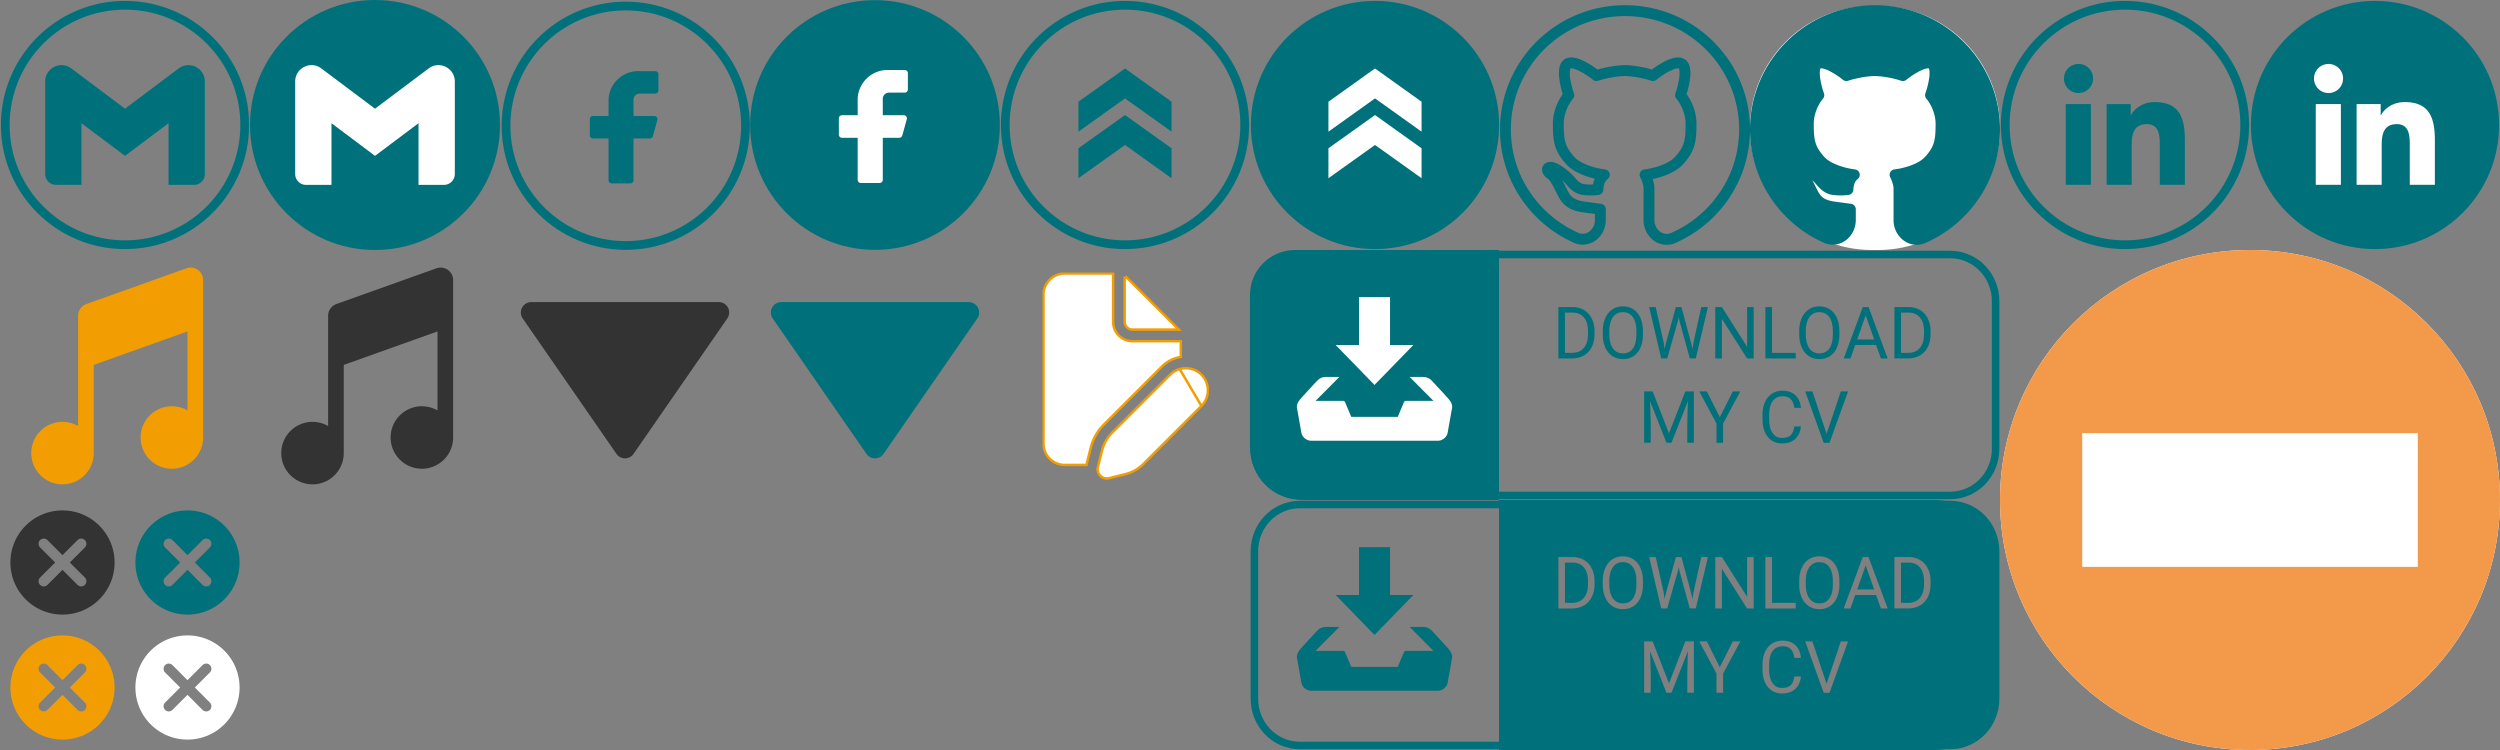<svg xmlns="http://www.w3.org/2000/svg" width="1000" height="300" fill="none" viewBox="0 0 1000 300">
  <rect x="0" y="0" width="1000" height="300" fill="#808080" stroke="none"/>
  <g clip-path="url(#clip0_150_4)">
    <path fill="#333" d="M25 204.167c-11.52 0-20.833 9.312-20.833 20.833 0 11.521 9.312 20.833 20.833 20.833 11.52 0 20.833-9.312 20.833-20.833 0-11.521-9.312-20.833-20.833-20.833zm8.958 29.791a2.068 2.068 0 01-1.468.61 2.067 2.067 0 01-1.47-.61l-6.02-6.02-6.02 6.02a2.076 2.076 0 11-2.938-2.937l6.02-6.021-6.02-6.021a2.076 2.076 0 112.937-2.937L25 222.063l6.02-6.021a2.088 2.088 0 011.47-.609 2.084 2.084 0 011.468.609 2.08 2.08 0 010 2.937L27.938 225l6.02 6.021c.792.792.792 2.125 0 2.937z"/>
    <path fill="#00717B" d="M75 204.167c-11.52 0-20.833 9.312-20.833 20.833 0 11.521 9.312 20.833 20.833 20.833 11.52 0 20.833-9.312 20.833-20.833 0-11.521-9.312-20.833-20.833-20.833zm8.958 29.791a2.068 2.068 0 01-1.468.61 2.067 2.067 0 01-1.47-.61l-6.02-6.02-6.02 6.02a2.076 2.076 0 11-2.938-2.937l6.02-6.021-6.02-6.021a2.076 2.076 0 112.937-2.937L75 222.063l6.02-6.021a2.088 2.088 0 011.47-.609 2.084 2.084 0 011.468.609 2.08 2.08 0 010 2.937L77.938 225l6.02 6.021c.792.792.792 2.125 0 2.937z"/>
    <path fill="#F29E03" d="M25 254.167c-11.52 0-20.833 9.312-20.833 20.833 0 11.521 9.312 20.833 20.833 20.833 11.52 0 20.833-9.312 20.833-20.833 0-11.521-9.312-20.833-20.833-20.833zm8.958 29.791a2.068 2.068 0 01-1.468.61 2.067 2.067 0 01-1.47-.61l-6.02-6.02-6.02 6.02a2.076 2.076 0 11-2.938-2.937l6.02-6.021-6.02-6.021a2.076 2.076 0 112.937-2.937L25 272.063l6.02-6.021a2.088 2.088 0 011.47-.609 2.084 2.084 0 011.468.609 2.08 2.08 0 010 2.937L27.938 275l6.02 6.021c.792.792.792 2.125 0 2.937z"/>
    <path fill="#fff" d="M75 254.167c-11.52 0-20.833 9.312-20.833 20.833 0 11.521 9.312 20.833 20.833 20.833 11.52 0 20.833-9.312 20.833-20.833 0-11.521-9.312-20.833-20.833-20.833zm8.958 29.791a2.068 2.068 0 01-1.468.61 2.067 2.067 0 01-1.47-.61l-6.02-6.02-6.02 6.02a2.076 2.076 0 11-2.938-2.937l6.02-6.021-6.02-6.021a2.076 2.076 0 112.937-2.937L75 272.063l6.02-6.021a2.088 2.088 0 011.47-.609 2.084 2.084 0 011.468.609 2.08 2.08 0 010 2.937L77.938 275l6.02 6.021c.792.792.792 2.125 0 2.937z"/>
    <g clip-path="url(#clip1_150_4)">
      <path stroke="#00717B" stroke-width="3.5" d="M97.892 50c0 26.45-21.443 47.892-47.892 47.892C23.55 97.892 2.108 76.449 2.108 50 2.108 23.55 23.551 2.108 50 2.108c26.45 0 47.892 21.443 47.892 47.892z"/>
      <path fill="#00717B" d="M81.928 32.59V69.6a4.354 4.354 0 01-4.353 4.352H67.413V49.28L50 62.347 32.587 49.282v24.672H22.425a4.35 4.35 0 01-4.353-4.355V32.59c0-5.382 6.144-8.455 10.448-5.225l4.067 3.052L50 43.476l17.413-13.064 4.067-3.046c4.3-3.227 10.448-.156 10.448 5.226v-.002z"/>
    </g>
    <g clip-path="url(#clip2_150_4)">
      <path fill="#00717B" d="M150 100c27.614 0 50-22.386 50-50S177.614 0 150 0s-50 22.386-50 50 22.386 50 50 50z"/>
      <path fill="#fff" d="M181.928 32.59V69.6a4.348 4.348 0 01-1.275 3.077 4.354 4.354 0 01-3.078 1.275h-10.162V49.28L150 62.347l-17.413-13.064v24.672h-10.162a4.346 4.346 0 01-3.079-1.275 4.346 4.346 0 01-1.274-3.08V32.59c0-5.382 6.144-8.455 10.448-5.225l4.067 3.052L150 43.476l17.413-13.064 4.067-3.046c4.301-3.227 10.448-.156 10.448 5.226v-.002z"/>
    </g>
    <g clip-path="url(#clip3_150_4)">
      <path stroke="#00717B" stroke-width="3.5" d="M250.301 98.193c26.45 0 47.892-21.442 47.892-47.892 0-26.45-21.442-47.891-47.892-47.891-26.449 0-47.891 21.442-47.891 47.891 0 26.45 21.442 47.892 47.891 47.892z"/>
      <path fill="#00717B" d="M263.372 29.698a1.247 1.247 0 00-1.248-1.247h-6.235a11.898 11.898 0 00-12.472 11.224v6.735h-6.236a1.243 1.243 0 00-1.152.77 1.242 1.242 0 00-.095.478v6.484a1.25 1.25 0 001.247 1.248h6.236v16.712a1.247 1.247 0 001.247 1.247h7.483a1.249 1.249 0 001.247-1.248V55.39h6.536a1.246 1.246 0 001.221-.922l1.796-6.486a1.254 1.254 0 00-.212-1.08 1.25 1.25 0 00-.985-.492h-8.356v-6.735a2.495 2.495 0 012.495-2.245h6.235a1.25 1.25 0 001.248-1.247v-6.485z"/>
    </g>
    <g clip-path="url(#clip4_150_4)">
      <path fill="#00717B" stroke="#00717B" stroke-width="3.5" d="M350 98.193c26.616 0 48.193-21.577 48.193-48.193 0-26.616-21.577-48.193-48.193-48.193-26.616 0-48.193 21.577-48.193 48.193 0 26.616 21.577 48.193 48.193 48.193z"/>
      <path fill="#fff" d="M363.153 29.267a1.253 1.253 0 00-1.255-1.255h-6.275a11.974 11.974 0 00-12.551 11.295v6.777h-6.274a1.257 1.257 0 00-1.256 1.256v6.525a1.257 1.257 0 001.256 1.255h6.274v16.817a1.259 1.259 0 001.256 1.255h7.53a1.257 1.257 0 001.254-1.255V55.121h6.577a1.257 1.257 0 001.229-.928l1.807-6.527a1.258 1.258 0 00-.211-1.088 1.259 1.259 0 00-.994-.494h-8.408v-6.777a2.514 2.514 0 012.511-2.259h6.275a1.253 1.253 0 001.255-1.255v-6.526z"/>
    </g>
    <g clip-path="url(#clip5_150_4)">
      <path fill="#00717B" d="M431.376 40.687V52.66L450 39.358l18.624 13.302V40.688L450 27.384l-18.624 13.304v-.001z"/>
      <path fill="#00717B" d="M431.376 59.313v11.972L450 57.983l18.624 13.303V59.313L450 46.01l-18.624 13.3v.003z"/>
      <path stroke="#00717B" stroke-width="3.5" d="M450 97.892c26.45 0 47.892-21.442 47.892-47.892 0-26.45-21.442-47.892-47.892-47.892-26.45 0-47.892 21.442-47.892 47.892 0 26.45 21.442 47.892 47.892 47.892z"/>
    </g>
    <g clip-path="url(#clip6_150_4)">
      <path fill="#00717B" stroke="#00717B" stroke-width="3.5" d="M550 97.892c26.449 0 47.892-21.443 47.892-47.892 0-26.45-21.443-47.892-47.892-47.892S502.108 23.551 502.108 50c0 26.45 21.443 47.892 47.892 47.892z"/>
      <path fill="#fff" d="M531.376 40.687V52.66L550 39.358l18.624 13.302V40.688L550 27.384l-18.624 13.304v-.001z"/>
      <path fill="#fff" d="M531.376 59.313v11.972L550 57.983l18.624 13.303V59.313L550 46.01l-18.624 13.3v.003z"/>
    </g>
    <path fill="#00717B" fill-rule="evenodd" d="M650 6.437c-25.229 0-45.654 20.322-45.654 45.346 0 18.376 11.012 34.188 26.862 41.301 1.658.745 3.28.45 4.546-.5a5.75 5.75 0 002.217-4.613v-2.375l-5.654-.767a1.893 1.893 0 01-.125-.02c-3.117-.609-5.221-1.704-6.763-3.284-1.295-1.329-2.087-2.92-2.759-4.27l-.233-.47a48.227 48.227 0 00-2.029-3.793c-.562-.892-1-1.35-1.433-1.638-1.1-.729-2.158-1.966-2.158-3.512a3 3 0 011.083-2.334 3.518 3.518 0 012.275-.759c.925 0 1.795.285 2.52.61.742.333 1.48.775 2.168 1.233 1.674 1.116 3.325 2.437 4.72 4.067 1.454 1.692 2.483 2.766 4.034 2.988 1.275.182 2.575.187 3.587.141a10.72 10.72 0 01.691-2.334 34.781 34.781 0 01-3.653-1.066c-2.725-.966-5.762-2.471-7.805-4.75-2.241-2.51-3.629-4.746-4.403-7.362-.754-2.55-.88-5.313-.88-8.713 0-5.209 2.253-9.597 3.946-11.926a36.066 36.066 0 01-1.396-6.253 14.65 14.65 0 01.004-4.033c.209-1.222.729-2.722 2.1-3.626 1.321-.88 2.872-.842 4.08-.617 1.253.238 2.558.76 3.758 1.355 1.954.966 3.896 2.259 5.349 3.354 2.51-.738 6.947-1.687 10.959-1.775h.092c4.017.087 8.254 1.036 10.7 1.771 1.458-1.092 3.396-2.388 5.346-3.35 1.2-.596 2.5-1.117 3.759-1.355 1.207-.225 2.757-.262 4.083.614 1.366.907 1.891 2.407 2.096 3.629.212 1.27.162 2.691 0 4.032a36.08 36.08 0 01-1.393 6.254c1.692 2.334 3.946 6.722 3.946 11.926 0 3.4-.125 6.162-.875 8.708-.779 2.625-2.166 4.858-4.408 7.366-2.042 2.28-5.08 3.784-7.804 4.751a35.25 35.25 0 01-4.425 1.237c.512 1.55.695 2.804.695 3.526v12.873c0 1.958.914 3.629 2.209 4.604 1.259.954 2.876 1.25 4.533.525 16-7.05 27.141-22.904 27.141-41.375.002-25.019-20.415-45.34-45.649-45.34zM639.483 77.96c-1.083.154-.003 0-.003 0h-.013l-.033.008-.121.016a27.52 27.52 0 01-1.864.154c-1.174.055-2.786.06-4.441-.178-3.296-.467-5.301-2.8-6.596-4.317l-.124-.142c-.424-.492-.88-.954-1.363-1.387.429.792.875 1.675 1.355 2.624l.04.085.214.433c.729 1.45 1.208 2.416 2.003 3.225.775.791 1.983 1.557 4.426 2.04l7.474 1.013a2.176 2.176 0 011.883 2.159v4.28c0 3.333-1.562 6.304-3.957 8.104a8.7 8.7 0 01-8.929.983C612.092 89.279 600 71.959 600 51.783c0-27.466 22.405-49.699 50-49.699s50 22.232 50 49.7c0 20.279-12.246 37.645-29.737 45.358a8.713 8.713 0 01-8.904-1.029 10.114 10.114 0 01-3.942-8.091V75.145c0-.292-.205-1.975-1.342-4.238a2.176 2.176 0 01.032-2.014 2.18 2.18 0 011.668-1.13c1.429-.16 3.837-.622 6.267-1.485 2.475-.874 4.695-2.074 6.016-3.55 1.964-2.192 2.942-3.875 3.479-5.696.558-1.887.7-4.084.7-7.47 0-4.755-2.5-8.75-3.65-10.038a2.179 2.179 0 01-.433-2.18c.583-1.64 1.292-4.195 1.563-6.474.132-1.146.141-2.105.024-2.795a1.912 1.912 0 00-.224-.722 2.026 2.026 0 00-.863.037c-.708.134-1.612.468-2.638.976-2.041 1.008-4.167 2.5-5.482 3.567a2.169 2.169 0 01-2.105.354A38.784 38.784 0 00650 30.399c-4.196.1-9.037 1.291-10.692 1.888a2.162 2.162 0 01-2.103-.354 32.388 32.388 0 00-5.485-3.567 10.868 10.868 0 00-2.64-.976 2.028 2.028 0 00-.86-.036 1.906 1.906 0 00-.224.72c-.116.691-.108 1.65.024 2.796.272 2.28.984 4.834 1.563 6.475a2.18 2.18 0 01-.434 2.18C628 40.811 625.5 44.806 625.5 49.561c0 3.383.142 5.583.7 7.47.542 1.821 1.517 3.5 3.475 5.696 1.325 1.476 3.542 2.674 6.021 3.55a29.99 29.99 0 006.262 1.483 2.172 2.172 0 011.811 2.909 2.168 2.168 0 01-.786 1.029c-.687.491-1.141 1.376-1.395 2.396a8.116 8.116 0 00-.234 1.604v.08a2.176 2.176 0 01-1.871 2.179v.001z" clip-rule="evenodd"/>
    <g clip-path="url(#clip7_150_4)">
      <path fill="#fff" d="M700 51.205c0-26.948 21.847-48.795 48.795-48.795h2.41C778.154 2.41 800 24.257 800 51.205 800 78.155 778.154 100 751.205 100h-2.41C721.847 100 700 78.154 700 51.205z"/>
      <path fill="#00717B" fill-rule="evenodd" d="M739.483 77.959c-1.083.154-.003 0-.003 0h-.013l-.033.008-.121.016a27.52 27.52 0 01-1.864.154c-1.174.055-2.786.06-4.441-.178-3.296-.467-5.301-2.8-6.596-4.317l-.124-.142c-.424-.492-.88-.954-1.363-1.387.429.792.875 1.675 1.355 2.624l.04.085.214.433c.729 1.45 1.208 2.416 2.003 3.225.775.791 1.983 1.557 4.426 2.04l7.474 1.013a2.176 2.176 0 011.883 2.159v4.28c0 3.333-1.562 6.304-3.957 8.104a8.7 8.7 0 01-8.929.983C712.092 89.279 700 71.959 700 51.783c0-27.466 22.405-49.699 50-49.699s50 22.232 50 49.7c0 20.279-12.246 37.645-29.737 45.358a8.713 8.713 0 01-8.904-1.029 10.114 10.114 0 01-3.942-8.091V75.145c0-.292-.205-1.975-1.342-4.238a2.188 2.188 0 01.033-2.014 2.187 2.187 0 011.667-1.13c1.429-.16 3.837-.622 6.267-1.485 2.475-.874 4.695-2.074 6.016-3.55 1.964-2.192 2.942-3.875 3.479-5.696.558-1.887.7-4.084.7-7.47 0-4.755-2.5-8.75-3.65-10.038a2.179 2.179 0 01-.433-2.18c.583-1.64 1.292-4.195 1.563-6.474.132-1.146.141-2.105.024-2.795a1.912 1.912 0 00-.224-.722 2.026 2.026 0 00-.863.037c-.708.134-1.612.468-2.638.976-2.041 1.008-4.167 2.5-5.482 3.567a2.167 2.167 0 01-2.105.354A38.788 38.788 0 00750 30.399c-4.196.1-9.037 1.291-10.692 1.888a2.162 2.162 0 01-2.103-.354 32.394 32.394 0 00-5.485-3.567 10.868 10.868 0 00-2.64-.976 2.028 2.028 0 00-.86-.036 1.906 1.906 0 00-.224.72c-.116.691-.108 1.65.024 2.796.272 2.28.984 4.834 1.563 6.475a2.18 2.18 0 01-.434 2.18C728 40.811 725.5 44.806 725.5 49.561c0 3.383.142 5.583.7 7.47.542 1.821 1.517 3.5 3.475 5.696 1.325 1.476 3.542 2.674 6.021 3.55a29.99 29.99 0 006.262 1.483 2.172 2.172 0 011.811 2.909 2.168 2.168 0 01-.786 1.029c-.687.491-1.141 1.376-1.395 2.396a8.116 8.116 0 00-.234 1.604v.08a2.178 2.178 0 01-1.871 2.18z" clip-rule="evenodd"/>
    </g>
    <g clip-path="url(#clip8_150_4)">
      <path stroke="#00717B" stroke-width="3.5" d="M850 97.892c26.45 0 47.892-21.442 47.892-47.892 0-26.45-21.442-47.892-47.892-47.892-26.45 0-47.892 21.442-47.892 47.892 0 26.45 21.442 47.892 47.892 47.892z"/>
      <path fill="#00717B" d="M831.33 37.22a5.824 5.824 0 005.906-5.82 5.82 5.82 0 00-1.735-4.147 5.827 5.827 0 00-4.171-1.675 5.822 5.822 0 000 11.643zm11.318 4.413V73.93h10.029V57.958c0-4.215.793-8.297 6.018-8.297 5.153 0 5.217 4.82 5.217 8.563v15.709h10.034V56.222c0-8.702-1.874-15.388-12.042-15.388-4.882 0-8.156 2.68-9.494 5.215h-.135v-4.416h-9.627zm-16.341 0h10.044V73.93h-10.044V41.632z"/>
    </g>
    <g clip-path="url(#clip9_150_4)">
      <path fill="#00717B" stroke="#00717B" stroke-width="3.5" d="M950 97.892c26.449 0 47.892-21.443 47.892-47.892 0-26.45-21.443-47.892-47.892-47.892S902.108 23.551 902.108 50c0 26.45 21.443 47.892 47.892 47.892z"/>
      <path fill="#fff" d="M931.33 37.22a5.829 5.829 0 004.905-2.561 5.816 5.816 0 10-9.638-6.516 5.816 5.816 0 001.766 8.212 5.82 5.82 0 002.967.865zm11.318 4.413V73.93h10.029V57.958c0-4.215.793-8.297 6.018-8.297 5.153 0 5.217 4.82 5.217 8.563v15.709h10.034V56.222c0-8.702-1.874-15.388-12.042-15.388-4.882 0-8.156 2.68-9.494 5.215h-.135v-4.416h-9.627zm-16.341 0h10.044V73.93h-10.044V41.632z"/>
    </g>
    <path fill="#F29E03" d="M75 132.563v31.612A12.5 12.5 0 1081.25 175v-62.963a4.998 4.998 0 00-6.687-4.712l-40 14.287a5 5 0 00-3.314 4.707v44.1a12.502 12.502 0 00-15.085 1.987 12.499 12.499 0 1021.336 8.845v-35.294L75 132.569v-.006z"/>
    <path fill="#333" d="M175 132.563v31.612a12.502 12.502 0 00-18.643 9.194 12.502 12.502 0 0022.311 9.241 12.503 12.503 0 002.583-7.61v-62.963a5.01 5.01 0 00-2.121-4.093 4.999 4.999 0 00-4.567-.619l-40 14.287a5 5 0 00-3.314 4.707v44.1a12.5 12.5 0 00-15.085 1.987 12.493 12.493 0 004.051 20.384 12.496 12.496 0 0014.699-3.933 12.493 12.493 0 002.586-7.606v-35.294l37.5-13.388v-.006zM246.575 181.537a4.157 4.157 0 006.85 0l37.5-54.166a4.158 4.158 0 00-3.425-6.537h-75a4.18 4.18 0 00-3.681 2.237 4.17 4.17 0 00.256 4.3l37.5 54.166z"/>
    <path fill="#00717B" d="M346.575 181.537a4.157 4.157 0 006.85 0l37.5-54.166a4.159 4.159 0 00.269-4.307 4.161 4.161 0 00-3.694-2.23h-75a4.169 4.169 0 00-3.683 2.236 4.173 4.173 0 00.258 4.301l37.5 54.166z"/>
    <g clip-path="url(#clip10_150_4)">
      <path fill="#fff" stroke="#F29E03" d="M471.871 147.621a8.84 8.84 0 018.699 14.747l-8.699-14.747v0zm0 0h-.006l-.054.015a8.848 8.848 0 00-3.75 2.232v.001l-23.209 23.209a15.43 15.43 0 00-4.056 7.167s0 0 0 0l-1.641 6.557a3.695 3.695 0 004.47 4.482h.001l6.558-1.641a15.422 15.422 0 007.167-4.056v0l23.218-23.219-8.698-14.747v0zm-26.622-37.838v-.391h-19.344a8.512 8.512 0 00-8.513 8.513v59.554a8.51 8.51 0 008.513 8.514h8.672l.075-.297 1.635-6.546a20.062 20.062 0 015.279-9.322v0l23.214-23.214a13.405 13.405 0 017.208-3.746l.325-.056v-6.326H452.97a7.729 7.729 0 01-7.721-7.731v-18.952zm25.319 22.051h.945l-.668-.668-20.306-20.306-.277.277h-.392v17.598a3.1 3.1 0 003.1 3.099h17.598z"/>
    </g>
    <path fill="#00717B" d="M623.345 143.373v-20.557h5.643c1.741 0 3.278.396 4.615 1.186 1.336.791 2.366 1.916 3.09 3.374.733 1.46 1.103 3.135 1.112 5.026v1.314c0 1.939-.366 3.638-1.099 5.096-.723 1.46-1.762 2.581-3.117 3.361-1.345.781-2.916 1.181-4.71 1.2h-5.534zm2.636-18.325v16.109h2.774c2.032 0 3.612-.65 4.738-1.949 1.136-1.298 1.703-3.148 1.703-5.548v-1.201c0-2.334-.536-4.146-1.607-5.435-1.062-1.299-2.572-1.958-4.532-1.976h-3.076zm31.201 8.711c0 2.013-.329 3.774-.989 5.28-.658 1.496-1.592 2.641-2.8 3.431-1.21.79-2.62 1.185-4.231 1.185-1.575 0-2.971-.395-4.188-1.185-1.218-.8-2.166-1.934-2.843-3.403-.668-1.478-1.011-3.186-1.03-5.125v-1.482c0-1.977.334-3.723 1.003-5.238.668-1.516 1.611-2.674 2.829-3.474 1.227-.809 2.627-1.214 4.202-1.214 1.602 0 3.012.4 4.229 1.2 1.227.79 2.171 1.943 2.829 3.459.66 1.506.989 3.261.989 5.266v1.3zm-2.622-1.328c0-2.437-.477-4.306-1.429-5.604-.952-1.309-2.284-1.964-3.996-1.964-1.666 0-2.98.655-3.942 1.964-.952 1.298-1.441 3.106-1.468 5.421v1.511c0 2.361.48 4.221 1.441 5.576.97 1.347 2.303 2.019 3.996 2.019 1.703 0 3.021-.635 3.955-1.906.934-1.279 1.415-3.111 1.443-5.491v-1.526zm10.89 4.462l.384 2.711.563-2.443 3.955-14.345h2.225l3.859 14.345.549 2.485.426-2.768 3.103-14.062h2.651l-4.848 20.557h-2.403l-4.119-14.98-.317-1.566-.315 1.566-4.272 14.98h-2.403l-4.834-20.557h2.637l3.159 14.077zm36.021 6.48h-2.651l-10.066-15.84v15.84h-2.65v-20.557h2.65l10.094 15.912v-15.91h2.623v20.555zm7.334-2.216h9.475v2.216h-12.126v-20.557h2.651v18.341zm26.958-7.398c0 2.013-.331 3.774-.99 5.28-.659 1.496-1.593 2.641-2.802 3.431-1.208.79-2.617 1.185-4.229 1.185-1.575 0-2.971-.395-4.188-1.185-1.218-.8-2.166-1.934-2.843-3.403-.668-1.478-1.011-3.186-1.03-5.125v-1.482c0-1.977.334-3.723 1.002-5.238.669-1.516 1.611-2.674 2.829-3.474 1.227-.809 2.628-1.214 4.202-1.214 1.603 0 3.013.4 4.231 1.2 1.226.79 2.169 1.943 2.828 3.459.659 1.506.99 3.261.99 5.266v1.3zm-2.624-1.328c0-2.437-.476-4.306-1.428-5.604-.952-1.309-2.285-1.964-3.997-1.964-1.665 0-2.98.655-3.941 1.964-.952 1.298-1.441 3.106-1.469 5.421v1.511c0 2.361.48 4.221 1.442 5.576.97 1.347 2.303 2.019 3.996 2.019 1.703 0 3.021-.635 3.955-1.906.934-1.279 1.415-3.111 1.442-5.491v-1.526zm17.318 5.577h-8.378l-1.881 5.365h-2.72l7.636-20.557h2.307l7.649 20.557h-2.704l-1.909-5.365zm-7.581-2.231h6.798l-3.407-9.614-3.391 9.614zm14.886 7.596v-20.557h5.644c1.74 0 3.278.396 4.615 1.186 1.337.791 2.366 1.916 3.09 3.374.732 1.46 1.103 3.135 1.112 5.026v1.314c0 1.939-.367 3.638-1.099 5.096-.723 1.46-1.763 2.581-3.117 3.361-1.346.781-2.916 1.181-4.71 1.2h-5.535zm2.637-18.325v16.109h2.774c2.033 0 3.611-.65 4.738-1.949 1.135-1.298 1.702-3.148 1.702-5.548v-1.201c0-2.334-.535-4.146-1.606-5.435-1.062-1.299-2.573-1.958-4.532-1.976h-3.076zm-99.344 31.504l6.537 16.772 6.537-16.773h3.419v20.557h-2.636v-8.006l.247-8.639-6.565 16.645h-2.018l-6.551-16.603.261 8.597v8.006h-2.637v-20.557l3.406.001zm26.861 10.32l5.22-10.32h2.993l-6.895 12.89v7.666h-2.636v-7.666l-6.893-12.891h3.021l5.19 10.321zm32.479 3.714c-.248 2.174-1.031 3.855-2.349 5.041-1.309 1.175-3.053 1.763-5.231 1.763-2.363 0-4.258-.87-5.686-2.612-1.419-1.741-2.128-4.071-2.128-6.988v-1.977c0-1.911.329-3.59.988-5.041.669-1.449 1.611-2.56 2.829-3.331 1.217-.782 2.628-1.172 4.23-1.172 2.123 0 3.826.612 5.108 1.836 1.282 1.213 2.029 2.899 2.239 5.054h-2.65c-.23-1.639-.728-2.824-1.498-3.558-.759-.735-1.826-1.101-3.199-1.101-1.685 0-3.008.639-3.969 1.919-.952 1.281-1.429 3.103-1.429 5.465v1.991c0 2.231.454 4.005 1.36 5.323.907 1.318 2.175 1.975 3.805 1.975 1.465 0 2.586-.337 3.364-1.015.788-.687 1.309-1.878 1.566-3.572h2.65zm10.231 2.922l5.713-16.957h2.884l-7.416 20.557h-2.335l-7.402-20.557h2.87l5.686 16.957zM500 118c0-9.941 8.059-18 18-18h81.609v100H521c-11.598 0-21-9.402-21-21v-61z"/>
    <path fill="#fff" d="M565.332 138.012h-9.316v-19.157h-12.422v19.157h-9.317l15.528 15.964 15.527-15.964zm13.471 20.855c-.652-.715-5.003-5.501-6.245-6.749a4.602 4.602 0 00-3.236-1.335h-5.456l9.516 9.559h-11.007a.838.838 0 00-.428.11.87.87 0 00-.317.315l-2.535 5.98h-18.582l-2.535-5.98a.868.868 0 00-.317-.314.84.84 0 00-.428-.111h-11.005l9.512-9.559h-5.454a4.612 4.612 0 00-3.236 1.335c-1.242 1.251-5.593 6.036-6.246 6.749-1.517 1.663-2.353 2.988-1.956 4.627l1.743 9.814c.398 1.641 2.146 2.988 3.888 2.988h50.657c1.741 0 3.49-1.347 3.887-2.988l1.743-9.814c.391-1.639-.441-2.964-1.963-4.627z"/>
    <path stroke="#00717B" stroke-width="3" d="M780.078 101.807H519.922c-10.032 0-18.164 8.361-18.164 18.675v59.036c0 10.314 8.132 18.675 18.164 18.675h260.156c10.032 0 18.164-8.361 18.164-18.675v-59.036c0-10.314-8.132-18.675-18.164-18.675z"/>
    <g>
      <path fill="#00717B" d="M623.345 243.373v-20.557h5.643c1.741 0 3.278.396 4.615 1.186 1.336.791 2.366 1.916 3.09 3.374.733 1.46 1.103 3.135 1.112 5.026v1.314c0 1.939-.366 3.638-1.099 5.096-.723 1.46-1.762 2.581-3.117 3.361-1.345.781-2.916 1.181-4.71 1.2h-5.534zm2.636-18.325v16.109h2.774c2.032 0 3.612-.65 4.738-1.949 1.136-1.298 1.703-3.148 1.703-5.548v-1.201c0-2.334-.536-4.146-1.607-5.435-1.062-1.299-2.572-1.958-4.532-1.976h-3.076zm31.201 8.711c0 2.013-.329 3.774-.989 5.28-.658 1.496-1.592 2.641-2.8 3.431-1.21.79-2.62 1.185-4.231 1.185-1.575 0-2.971-.395-4.188-1.185-1.218-.8-2.166-1.934-2.843-3.403-.668-1.478-1.011-3.186-1.03-5.125v-1.482c0-1.977.334-3.723 1.003-5.238.668-1.516 1.611-2.674 2.829-3.474 1.227-.809 2.627-1.214 4.202-1.214 1.602 0 3.012.4 4.229 1.2 1.227.79 2.171 1.943 2.829 3.459.66 1.506.989 3.261.989 5.266v1.3zm-2.622-1.328c0-2.437-.477-4.306-1.429-5.604-.953-1.309-2.284-1.964-3.996-1.964-1.666 0-2.98.655-3.942 1.964-.952 1.298-1.441 3.106-1.468 5.421v1.511c0 2.361.48 4.221 1.441 5.576.97 1.347 2.303 2.019 3.996 2.019 1.703 0 3.021-.635 3.955-1.906.934-1.279 1.415-3.111 1.443-5.491v-1.526zm10.89 4.462l.384 2.711.563-2.443 3.955-14.345h2.225l3.859 14.345.549 2.485.426-2.768 3.103-14.062h2.651l-4.848 20.557h-2.403l-4.119-14.98-.317-1.566-.315 1.566-4.272 14.98h-2.403l-4.834-20.557h2.637l3.159 14.077zm36.021 6.48h-2.651l-10.066-15.84v15.84h-2.65v-20.557h2.65l10.094 15.912v-15.91h2.623v20.555zm7.334-2.216h9.475v2.216h-12.126v-20.557h2.651v18.341zm26.957-7.398c0 2.013-.33 3.774-.989 5.28-.659 1.496-1.593 2.641-2.802 3.431-1.208.79-2.618 1.185-4.229 1.185-1.575 0-2.971-.395-4.188-1.185-1.218-.8-2.166-1.934-2.843-3.403-.668-1.478-1.011-3.186-1.03-5.125v-1.482c0-1.977.334-3.723 1.002-5.238.669-1.516 1.611-2.674 2.829-3.474 1.227-.809 2.628-1.214 4.202-1.214 1.603 0 3.013.4 4.231 1.2 1.226.79 2.169 1.943 2.828 3.459.659 1.506.989 3.261.989 5.266v1.3zm-2.623-1.328c0-2.437-.476-4.306-1.428-5.604-.952-1.309-2.285-1.964-3.997-1.964-1.665 0-2.98.655-3.941 1.964-.952 1.298-1.441 3.106-1.47 5.421v1.511c0 2.361.481 4.221 1.443 5.576.97 1.347 2.303 2.019 3.996 2.019 1.703 0 3.021-.635 3.955-1.906.934-1.279 1.415-3.111 1.442-5.491v-1.526zm17.318 5.577h-8.378l-1.881 5.365h-2.72l7.636-20.557h2.307l7.649 20.557h-2.704l-1.909-5.365zm-7.581-2.231h6.798l-3.407-9.614-3.391 9.614zm14.886 7.596v-20.557h5.644c1.74 0 3.278.396 4.615 1.186 1.337.791 2.366 1.916 3.09 3.374.732 1.46 1.103 3.135 1.112 5.026v1.314c0 1.939-.367 3.638-1.099 5.096-.723 1.46-1.763 2.581-3.117 3.361-1.346.781-2.916 1.181-4.71 1.2h-5.535zm2.637-18.325v16.109h2.774c2.033 0 3.611-.65 4.738-1.949 1.135-1.298 1.702-3.148 1.702-5.548v-1.201c0-2.334-.535-4.146-1.606-5.435-1.062-1.299-2.573-1.958-4.532-1.976h-3.076zm-99.344 31.504l6.537 16.772 6.537-16.773h3.419v20.557h-2.636v-8.006l.247-8.639-6.565 16.645h-2.018l-6.551-16.603.261 8.597v8.006h-2.637v-20.557l3.406.001zm26.861 10.32l5.22-10.32h2.993l-6.895 12.89v7.666h-2.636v-7.666l-6.893-12.891h3.021l5.19 10.321zm32.479 3.714c-.248 2.174-1.031 3.855-2.349 5.041-1.309 1.175-3.053 1.763-5.231 1.763-2.363 0-4.258-.87-5.686-2.612-1.419-1.741-2.128-4.071-2.128-6.988v-1.977c0-1.911.329-3.59.988-5.041.669-1.449 1.611-2.56 2.829-3.331 1.217-.782 2.628-1.172 4.23-1.172 2.123 0 3.826.612 5.108 1.836 1.282 1.213 2.029 2.899 2.239 5.054h-2.65c-.23-1.639-.728-2.824-1.498-3.558-.759-.735-1.826-1.101-3.199-1.101-1.685 0-3.008.639-3.969 1.919-.952 1.281-1.429 3.103-1.429 5.465v1.991c0 2.231.454 4.005 1.36 5.323.907 1.318 2.175 1.976 3.805 1.976 1.465 0 2.586-.338 3.364-1.016.788-.687 1.309-1.878 1.566-3.572h2.65zm10.231 2.922l5.713-16.957h2.884l-7.416 20.557h-2.335l-7.402-20.557h2.87l5.686 16.957zm68.788-47.002c0-14.639-11.543-26.506-25.781-26.506H599.609v100h174.024c14.238 0 25.781-11.867 25.781-26.506v-46.988zm-234.082 11.506h-9.316v-19.157h-12.422v19.157h-9.317l15.528 15.964 15.527-15.964zm13.471 20.855c-.652-.715-5.003-5.501-6.245-6.749a4.604 4.604 0 00-3.236-1.335h-5.456l9.516 9.559h-11.007a.838.838 0 00-.428.11.87.87 0 00-.317.315l-2.535 5.98h-18.582l-2.535-5.98a.868.868 0 00-.317-.314.84.84 0 00-.428-.111h-11.005l9.512-9.559h-5.454a4.612 4.612 0 00-3.236 1.335c-1.242 1.251-5.593 6.036-6.246 6.749-1.517 1.663-2.353 2.988-1.956 4.627l1.743 9.814c.398 1.641 2.146 2.988 3.888 2.988h50.657c1.741 0 3.49-1.347 3.887-2.988l1.743-9.814c.391-1.639-.441-2.964-1.963-4.627z"/>
      <path stroke="#00717B" stroke-width="3" d="M780.078 201.807H519.922c-10.031 0-18.164 8.362-18.164 18.675v59.036c0 10.313 8.133 18.675 18.164 18.675h260.156c10.031 0 18.164-8.362 18.164-18.675v-59.036c0-10.313-8.133-18.675-18.164-18.675z"/>
    </g>
    <g>
      <path fill="#fff" d="M900 100c-55.229 0-100 44.771-100 100s44.771 100 100 100 100-44.771 100-100-44.771-100-100-100z"/>
      <path fill="#F2994A" d="M900 100c-55.229 0-100 44.771-100 100s44.771 100 100 100 100-44.771 100-100-44.771-100-100-100zm-67.114 73.242h134.228v53.516H832.886v-53.516z"/>
    </g>
  </g>
  <defs>
    <clipPath id="clip0_150_4">
      <path fill="#fff" d="M0 0h1000v300H0z"/>
    </clipPath>
    <clipPath id="clip1_150_4">
      <path fill="#fff" d="M0 0h100v100H0z"/>
    </clipPath>
    <clipPath id="clip2_150_4">
      <path fill="#fff" d="M0 0h100v100H0z" transform="translate(100)"/>
    </clipPath>
    <clipPath id="clip3_150_4">
      <path fill="#fff" d="M0 0h100v100H0z" transform="translate(200)"/>
    </clipPath>
    <clipPath id="clip4_150_4">
      <path fill="#fff" d="M0 0h100v100H0z" transform="translate(300)"/>
    </clipPath>
    <clipPath id="clip5_150_4">
      <path fill="#fff" d="M0 0h100v100H0z" transform="translate(400)"/>
    </clipPath>
    <clipPath id="clip6_150_4">
      <path fill="#fff" d="M0 0h100v100H0z" transform="translate(500)"/>
    </clipPath>
    <clipPath id="clip7_150_4">
      <path fill="#fff" d="M0 0h100v100H0z" transform="translate(700)"/>
    </clipPath>
    <clipPath id="clip8_150_4">
      <path fill="#fff" d="M0 0h100v100H0z" transform="translate(800)"/>
    </clipPath>
    <clipPath id="clip9_150_4">
      <path fill="#fff" d="M0 0h100v100H0z" transform="translate(900)"/>
    </clipPath>
    <clipPath id="clip10_150_4">
      <path fill="#fff" d="M0 0h66.557v83H0z" transform="translate(417 109)"/>
    </clipPath>
  </defs>
</svg>

